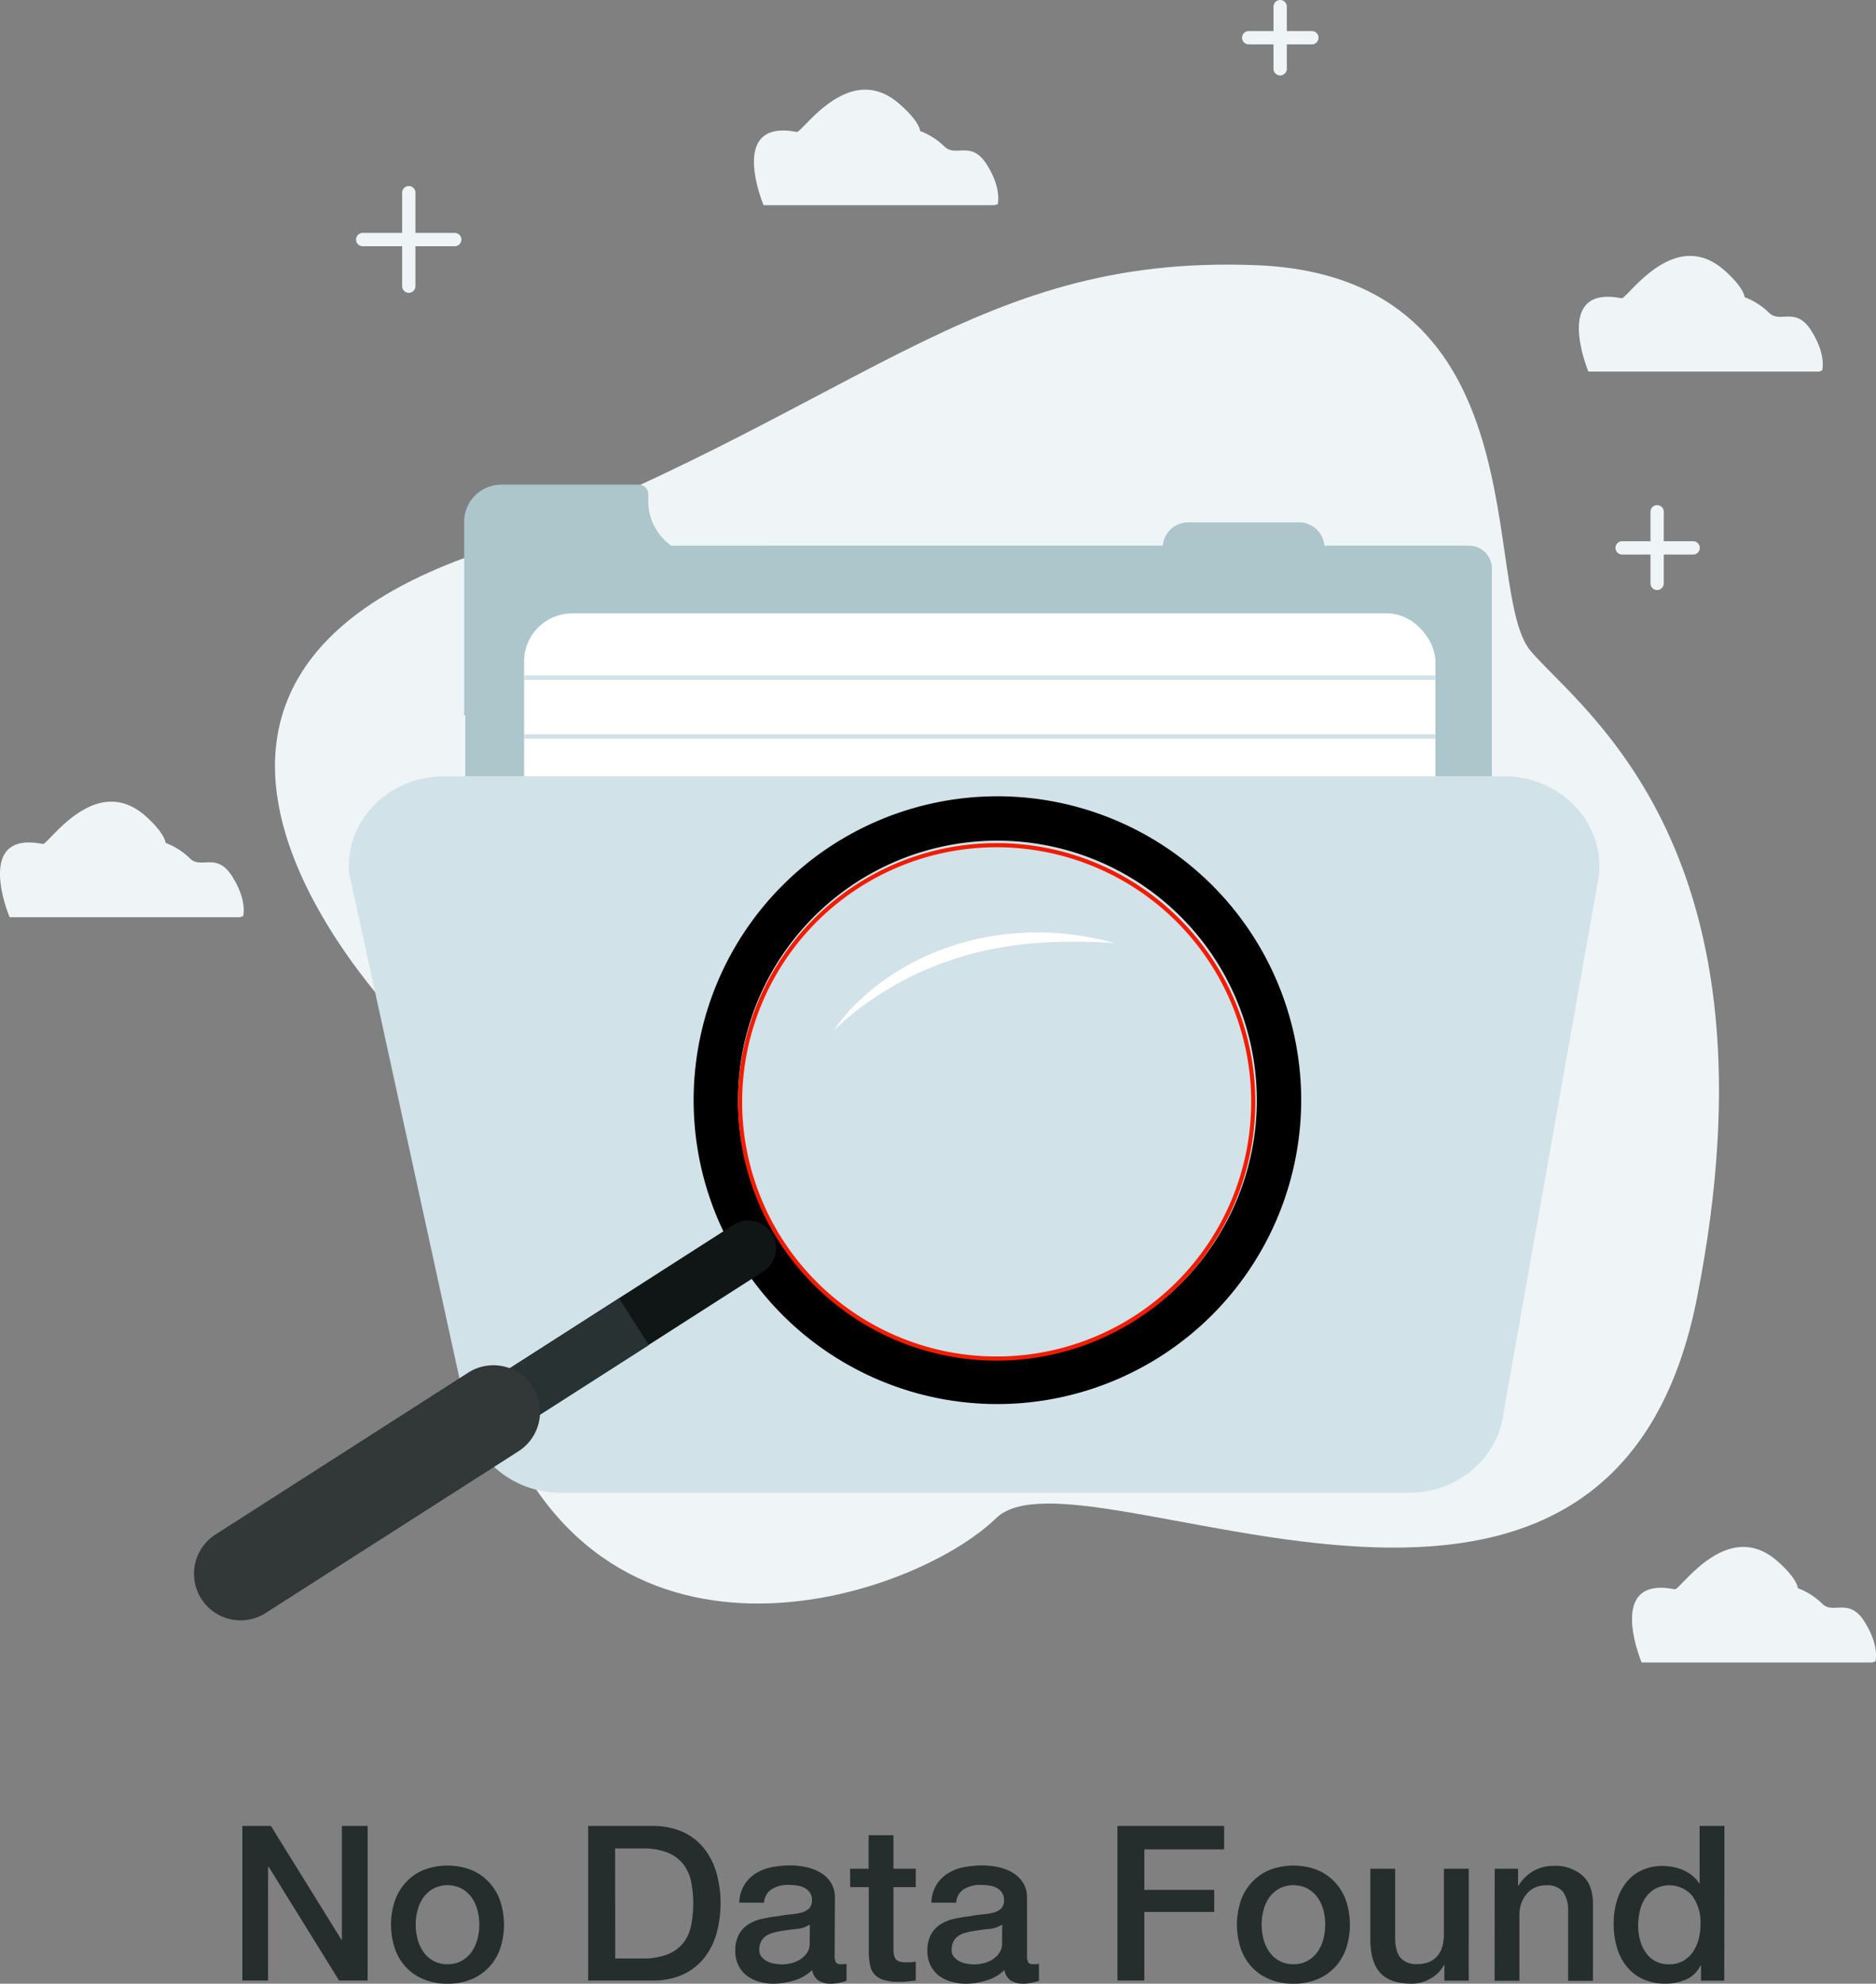 <svg id="Layer_1" data-name="Layer 1" xmlns="http://www.w3.org/2000/svg" viewBox="0 0 453.29 479.15"><rect x="0" y="0" width="453.29" height="479.15" fill="#808080" stroke="none"/><defs><style>.cls-1{fill:#eff5f6;}.cls-2{fill:#acc6cc;}.cls-3{fill:#fff;}.cls-4{fill:#d1e2e8;}.cls-5{fill:#101616;}.cls-6{fill:#293233;}.cls-7{fill:#323738;}.cls-8{isolation:isolate;}.cls-9{fill:#252d2d;}.cls-10{fill:#f21c00;}</style></defs><title>No data Found 1 </title><path class="cls-1" d="M100.92,251s-84.6-80.9,11.25-116.26S233.79,61.3,303.43,64s54.12,78.75,66.44,93.22S431.48,205.42,410,313.64s-148.94,33.22-169.3,53-97,45-122.15-29.47S116.46,269.17,100.92,251Z" transform="translate(0 0.05)"/><path class="cls-2" d="M162.2,131.75A13.14,13.14,0,0,1,156.64,121v-1.69a2.3,2.3,0,0,0-2.3-2.3H121.15a9,9,0,0,0-9,9v46.74h.27v14.73H360.47v-50.2a5.54,5.54,0,0,0-5.53-5.54Z" transform="translate(0 0.05)"/><rect class="cls-3" x="126.63" y="148.15" width="220.2" height="64.83" rx="11.63"/><path class="cls-4" d="M340.49,360.52h-205c-12.09,0-22.1-8.9-22.89-20.35L84.32,210.67c-.87-12.56,9.63-23.2,22.89-23.2H363.52c13.55,0,24.16,11.1,22.83,23.9l-23,129.51C362.17,352,352.32,360.52,340.49,360.52Z" transform="translate(0 0.05)"/><path class="cls-2" d="M287.09,126.13h26.79a6.16,6.16,0,0,1,6.16,6.16h0a6.16,6.16,0,0,1-6.16,6.16H287.09a6.16,6.16,0,0,1-6.16-6.16h0a6.16,6.16,0,0,1,6.16-6.16Z" transform="translate(0 0.05)"/><rect class="cls-4" x="126.63" y="163.15" width="220.2" height="1.07"/><rect class="cls-4" x="126.63" y="177.35" width="220.2" height="1.07"/><path d="M241,339.09a73.4,73.4,0,1,1,73.4-73.4h0A73.49,73.49,0,0,1,241,339.09ZM241,203a62.68,62.68,0,1,0,62.68,62.68h0A62.75,62.75,0,0,0,241,203Z" transform="translate(0 0.05)"/><path class="cls-5" d="M119.14,347.66a6.69,6.69,0,0,1-3.62-12.33l61.08-39.12A6.7,6.7,0,0,1,185,306.66a6.3,6.3,0,0,1-.8.55,2.92,2.92,0,0,1-.37.24l-61.07,39.11A6.63,6.63,0,0,1,119.14,347.66Z" transform="translate(0 0.05)"/><rect class="cls-6" x="74.03" y="335.66" width="85.92" height="13.39" transform="translate(-166.13 117.17) rotate(-32.63)"/><path class="cls-7" d="M58.07,391.33a11.25,11.25,0,0,1-6-20.73l61.08-39.11a11.27,11.27,0,1,1,12.13,19L64.13,389.6A11.29,11.29,0,0,1,58.07,391.33Z" transform="translate(0 0.05)"/><path class="cls-1" d="M240.22,49.51H184.5s-8.85-21,8-17.68c1.34.27,12.66-17.59,24.92-6.69,4.9,4.28,4.9,6.46,4.9,6.46a16.92,16.92,0,0,1,5.89,3.75c2.68,2.67,6.43-1.61,10.18,4.28s2.68,9.65,2.68,9.65" transform="translate(0 0.05)"/><path class="cls-1" d="M439.52,89.7H383.8S375,68.64,391.8,72c1.34.26,12.66-17.6,24.92-6.7,4.82,4.28,4.82,6.43,4.82,6.43a16.92,16.92,0,0,1,5.89,3.75c2.68,2.68,6.43-1.61,10.18,4.28s2.68,9.65,2.68,9.65" transform="translate(0 0.05)"/><path class="cls-1" d="M452.37,401.51H396.66s-8.85-21.06,8-17.68c1.34.26,12.66-17.6,24.92-6.7,4.82,4.28,4.82,6.43,4.82,6.43a16.92,16.92,0,0,1,5.89,3.75c2.68,2.68,6.43-1.61,10.18,4.28s2.68,9.65,2.68,9.65" transform="translate(0 0.05)"/><path class="cls-1" d="M58,221.49H2.32s-8.85-21.06,8-17.68c1.34.27,12.65-17.59,24.91-6.7C40,201.4,40,203.54,40,203.54a16.92,16.92,0,0,1,5.89,3.75c2.68,2.68,6.43-1.6,10.18,4.29s2.68,9.64,2.68,9.64" transform="translate(0 0.05)"/><path class="cls-1" d="M309.32,18.17a1.61,1.61,0,0,1-1.61-1.61v-15a1.61,1.61,0,0,1,3.22,0v15a1.61,1.61,0,0,1-1.61,1.61Z" transform="translate(0 0.05)"/><path class="cls-1" d="M316.83,10.67h-15a1.61,1.61,0,0,1-.25-3.21h15.25a1.61,1.61,0,0,1,.29,3.21h-.29Z" transform="translate(0 0.05)"/><path class="cls-1" d="M400.41,142.47a1.61,1.61,0,0,1-1.61-1.61V123.72a1.61,1.61,0,0,1,3.21-.29v0a1,1,0,0,1,0,.25v17.14A1.61,1.61,0,0,1,400.41,142.47Z" transform="translate(0 0.05)"/><path class="cls-1" d="M409,133.89H391.83a1.61,1.61,0,0,1,0-3.21H409a1.61,1.61,0,0,1,.25,3.21Z" transform="translate(0 0.05)"/><path class="cls-1" d="M98.78,70.68a1.61,1.61,0,0,1-1.61-1.61h0V46.6a1.61,1.61,0,0,1,3.21-.25,1,1,0,0,1,0,.25V69.1A1.62,1.62,0,0,1,98.78,70.68Z" transform="translate(0 0.05)"/><path class="cls-1" d="M110,59.42H87.52a1.61,1.61,0,0,1,0-3.21H110a1.61,1.61,0,0,1,0,3.21Z" transform="translate(0 0.05)"/><path class="cls-3" d="M201.5,248.89a38.84,38.84,0,0,1,6.05-7.18,56.62,56.62,0,0,1,7.37-5.91,61.21,61.21,0,0,1,17.16-8,62.73,62.73,0,0,1,9.29-2c.78-.13,1.57-.21,2.36-.28s1.57-.16,2.36-.21c1.57-.06,3.15-.19,4.73-.14a69.3,69.3,0,0,1,18.56,2.59,135.68,135.68,0,0,0-18.48-.06l-1.14.07-1.14.12-2.27.24c-.75.09-1.51.22-2.26.32s-1.5.21-2.25.36l-2.24.4-2.22.5c-.74.15-1.47.35-2.21.54s-1.47.37-2.19.6a78.1,78.1,0,0,0-24.42,12A61.5,61.5,0,0,0,201.5,248.89Z" transform="translate(0 0.05)"/><g class="cls-8"><path class="cls-9" d="M58.56,441h6.9l17.05,27.5h.1V441h6.22v37.33h-6.9l-17-27.45h-.16v27.45H58.56Z" transform="translate(0 0.05)"/><path class="cls-9" d="M108.13,479.1a14.64,14.64,0,0,1-5.78-1.08,12.22,12.22,0,0,1-4.29-2.95,12.5,12.5,0,0,1-2.66-4.5,18.27,18.27,0,0,1,0-11.45,12.54,12.54,0,0,1,2.66-4.49,12.24,12.24,0,0,1,4.29-3,16.15,16.15,0,0,1,11.56,0,12.11,12.11,0,0,1,4.28,3,12.56,12.56,0,0,1,2.67,4.49,18.27,18.27,0,0,1,0,11.45,12.52,12.52,0,0,1-2.67,4.5,12.09,12.09,0,0,1-4.28,2.95A14.64,14.64,0,0,1,108.13,479.1Zm0-4.71a6.84,6.84,0,0,0,3.45-.84,7.24,7.24,0,0,0,2.41-2.19,9.9,9.9,0,0,0,1.38-3.06,13.57,13.57,0,0,0,0-6.93,9.49,9.49,0,0,0-1.38-3.06,7.4,7.4,0,0,0-2.41-2.17,7.5,7.5,0,0,0-6.9,0,7.4,7.4,0,0,0-2.41,2.17,9.28,9.28,0,0,0-1.38,3.06,13.57,13.57,0,0,0,0,6.93,9.67,9.67,0,0,0,1.38,3.06,7.24,7.24,0,0,0,2.41,2.19A6.78,6.78,0,0,0,108.13,474.39Z" transform="translate(0 0.05)"/><path class="cls-9" d="M142.12,441h15.47a17.52,17.52,0,0,1,7.43,1.46,13.8,13.8,0,0,1,5.12,4,17.08,17.08,0,0,1,3,5.94,27.69,27.69,0,0,1,0,14.53,17.08,17.08,0,0,1-3,5.94,13.8,13.8,0,0,1-5.12,4,17.37,17.37,0,0,1-7.43,1.46H142.12Zm6.53,32h6.43a16.29,16.29,0,0,0,6.25-1,9.15,9.15,0,0,0,3.82-2.82A10.29,10.29,0,0,0,167,465a27.87,27.87,0,0,0,0-10.51,10.19,10.19,0,0,0-1.88-4.23,9.09,9.09,0,0,0-3.82-2.83,16.29,16.29,0,0,0-6.25-1h-6.43Z" transform="translate(0 0.05)"/><path class="cls-9" d="M201.67,472.35a3.18,3.18,0,0,0,.29,1.57,1.23,1.23,0,0,0,1.13.47h.62a3.82,3.82,0,0,0,.84-.1v4.13c-.21.07-.48.14-.81.23s-.67.17-1,.24a9.48,9.48,0,0,1-1.05.15,7.78,7.78,0,0,1-.88.06,5.73,5.73,0,0,1-3-.74,3.65,3.65,0,0,1-1.57-2.56,10.49,10.49,0,0,1-4.36,2.51,17,17,0,0,1-5,.79,12.29,12.29,0,0,1-3.5-.5,9.15,9.15,0,0,1-2.95-1.46,7,7,0,0,1-2-2.46,7.53,7.53,0,0,1-.76-3.48,8.06,8.06,0,0,1,.91-4.08,6.93,6.93,0,0,1,2.41-2.46,10.85,10.85,0,0,1,3.35-1.28c1.23-.26,2.48-.46,3.73-.6a28.33,28.33,0,0,1,3.09-.44,14.6,14.6,0,0,0,2.59-.45,4,4,0,0,0,1.78-1,2.7,2.7,0,0,0,.65-2,3,3,0,0,0-.55-1.88,3.68,3.68,0,0,0-1.36-1.12,5.71,5.71,0,0,0-1.8-.52,14.16,14.16,0,0,0-1.89-.14,7.47,7.47,0,0,0-4.13,1.05,4.09,4.09,0,0,0-1.83,3.24h-6a9,9,0,0,1,1.26-4.34,8.68,8.68,0,0,1,2.79-2.77,11.49,11.49,0,0,1,3.85-1.46,22.77,22.77,0,0,1,4.39-.42,18.45,18.45,0,0,1,3.92.42,11.14,11.14,0,0,1,3.48,1.36,7.3,7.3,0,0,1,2.48,2.43,6.62,6.62,0,0,1,.94,3.63Zm-6-7.53a7.21,7.21,0,0,1-3.34,1.07c-1.33.13-2.65.31-4,.55a14,14,0,0,0-1.83.45,5.62,5.62,0,0,0-1.57.78,3.46,3.46,0,0,0-1.07,1.31,4.48,4.48,0,0,0-.39,2,2.51,2.51,0,0,0,.57,1.67,4.15,4.15,0,0,0,1.39,1.07,6,6,0,0,0,1.78.55,10.42,10.42,0,0,0,1.75.16,9.9,9.9,0,0,0,2.14-.26,7,7,0,0,0,2.17-.89,5.65,5.65,0,0,0,1.7-1.6,4,4,0,0,0,.68-2.37Z" transform="translate(0 0.05)"/><path class="cls-9" d="M205.39,451.33h4.49v-8.1h6v8.1h5.39v4.45h-5.39v14.43a14.82,14.82,0,0,0,.08,1.62,2.94,2.94,0,0,0,.37,1.15,1.72,1.72,0,0,0,.86.7,4.21,4.21,0,0,0,1.57.24q.63,0,1.26,0a5.47,5.47,0,0,0,1.25-.18v4.6l-1.93.21a17.59,17.59,0,0,1-1.94.11,13,13,0,0,1-3.79-.45,5,5,0,0,1-2.25-1.31,4.44,4.44,0,0,1-1.1-2.17,16.88,16.88,0,0,1-.34-3V455.78h-4.49Z" transform="translate(0 0.05)"/><path class="cls-9" d="M248.16,472.35a3.07,3.07,0,0,0,.29,1.57,1.21,1.21,0,0,0,1.12.47h.63a4,4,0,0,0,.84-.1v4.13c-.21.07-.48.14-.82.23s-.67.17-1,.24a9.48,9.48,0,0,1-1.05.15,8.09,8.09,0,0,1-.89.06,5.71,5.71,0,0,1-3-.74,3.62,3.62,0,0,1-1.57-2.56,10.53,10.53,0,0,1-4.37,2.51,16.94,16.94,0,0,1-5,.79,12.24,12.24,0,0,1-3.5-.5,9.31,9.31,0,0,1-3-1.46,7.2,7.2,0,0,1-2-2.46,7.66,7.66,0,0,1-.76-3.48,8.05,8.05,0,0,1,.92-4.08,6.9,6.9,0,0,1,2.4-2.46,11,11,0,0,1,3.35-1.28c1.24-.26,2.49-.46,3.74-.6a28.51,28.51,0,0,1,3.08-.44,14.6,14.6,0,0,0,2.59-.45,4,4,0,0,0,1.78-1,2.66,2.66,0,0,0,.65-2,3.1,3.1,0,0,0-.54-1.88,3.68,3.68,0,0,0-1.36-1.12,5.77,5.77,0,0,0-1.81-.52,14,14,0,0,0-1.88-.14,7.47,7.47,0,0,0-4.13,1.05,4.09,4.09,0,0,0-1.83,3.24h-6a9,9,0,0,1,1.25-4.34,8.71,8.71,0,0,1,2.8-2.77,11.36,11.36,0,0,1,3.84-1.46,22.87,22.87,0,0,1,4.4-.42,18.45,18.45,0,0,1,3.92.42,11,11,0,0,1,3.47,1.36,7.42,7.42,0,0,1,2.49,2.43,6.62,6.62,0,0,1,.94,3.63Zm-6-7.53a7.25,7.25,0,0,1-3.35,1.07c-1.32.13-2.65.31-4,.55a13.59,13.59,0,0,0-1.83.45,5.49,5.49,0,0,0-1.57.78,3.46,3.46,0,0,0-1.07,1.31,4.47,4.47,0,0,0-.4,2,2.51,2.51,0,0,0,.58,1.67,4,4,0,0,0,1.39,1.07,6,6,0,0,0,1.77.55,10.54,10.54,0,0,0,1.76.16,10,10,0,0,0,2.14-.26,7,7,0,0,0,2.17-.89,5.65,5.65,0,0,0,1.7-1.6,4,4,0,0,0,.68-2.37Z" transform="translate(0 0.05)"/><path class="cls-9" d="M270,441h25.78v5.65H276.5v9.78h16.89v5.33H276.5v16.57H270Z" transform="translate(0 0.05)"/><path class="cls-9" d="M312.53,479.1a14.64,14.64,0,0,1-5.78-1.08,12.22,12.22,0,0,1-4.29-2.95,12.52,12.52,0,0,1-2.67-4.5,18.46,18.46,0,0,1,0-11.45,12.56,12.56,0,0,1,2.67-4.49,12.24,12.24,0,0,1,4.29-3,16.15,16.15,0,0,1,11.56,0,12.2,12.2,0,0,1,4.28,3,12.56,12.56,0,0,1,2.67,4.49,18.46,18.46,0,0,1,0,11.45,12.52,12.52,0,0,1-2.67,4.5,12.18,12.18,0,0,1-4.28,2.95A14.67,14.67,0,0,1,312.53,479.1Zm0-4.71a6.84,6.84,0,0,0,3.45-.84,7.21,7.21,0,0,0,2.4-2.19,9.69,9.69,0,0,0,1.39-3.06,13.86,13.86,0,0,0,0-6.93,9.3,9.3,0,0,0-1.39-3.06,7.37,7.37,0,0,0-2.4-2.17,7.5,7.5,0,0,0-6.9,0,7.4,7.4,0,0,0-2.41,2.17,9.08,9.08,0,0,0-1.38,3.06,13.57,13.57,0,0,0,0,6.93,9.45,9.45,0,0,0,1.38,3.06,7.24,7.24,0,0,0,2.41,2.19A6.78,6.78,0,0,0,312.53,474.39Z" transform="translate(0 0.05)"/><path class="cls-9" d="M354.88,478.36H349V474.6h-.11a8.16,8.16,0,0,1-3.27,3.27,8.85,8.85,0,0,1-4.42,1.23q-5.33,0-7.71-2.64t-2.38-8V451.33h6v16.58c0,2.37.46,4,1.36,5a5,5,0,0,0,3.82,1.46,7.6,7.6,0,0,0,3.14-.57,5.7,5.7,0,0,0,2-1.55,6,6,0,0,0,1.12-2.32,12,12,0,0,0,.34-2.93V451.33h6Z" transform="translate(0 0.05)"/><path class="cls-9" d="M361.16,451.33h5.64v4l.11.11a9.92,9.92,0,0,1,3.55-3.53,9.55,9.55,0,0,1,4.87-1.28,10.11,10.11,0,0,1,7,2.3q2.57,2.3,2.57,6.9v18.56h-6v-17a7.39,7.39,0,0,0-1.35-4.63,5,5,0,0,0-3.93-1.44,6.61,6.61,0,0,0-2.72.55,6.06,6.06,0,0,0-2,1.52,7.24,7.24,0,0,0-1.3,2.27,8,8,0,0,0-.47,2.78v15.94h-6Z" transform="translate(0 0.05)"/><path class="cls-9" d="M416.63,478.36H411V474.7h-.11a7.09,7.09,0,0,1-3.5,3.38,11.9,11.9,0,0,1-4.86,1A12.88,12.88,0,0,1,397,478a11.12,11.12,0,0,1-3.95-3.06,13,13,0,0,1-2.35-4.57,19.59,19.59,0,0,1-.79-5.68,17.91,17.91,0,0,1,1-6.32A12.48,12.48,0,0,1,393.5,454a10.15,10.15,0,0,1,3.76-2.54,12,12,0,0,1,4.32-.81,15.13,15.13,0,0,1,2.56.23,11.54,11.54,0,0,1,2.51.76,10,10,0,0,1,2.22,1.33,7.53,7.53,0,0,1,1.7,1.91h.1V441h6Zm-20.81-13.23a13,13,0,0,0,.45,3.4,9.13,9.13,0,0,0,1.36,3,6.55,6.55,0,0,0,5.67,2.88,6.71,6.71,0,0,0,3.43-.84,7.14,7.14,0,0,0,2.35-2.19,10.1,10.1,0,0,0,1.36-3.06,14,14,0,0,0,.44-3.48,11,11,0,0,0-2-7,7.33,7.33,0,0,0-9-1.64,7.15,7.15,0,0,0-2.36,2.25,9.29,9.29,0,0,0-1.3,3.13A15.91,15.91,0,0,0,395.82,465.13Z" transform="translate(0 0.05)"/></g><path class="cls-10" d="M240.82,328.6a62.5,62.5,0,1,1,62.5-62.5h0A62.5,62.5,0,0,1,240.82,328.6Zm0-124a61.5,61.5,0,1,0,61.5,61.5h0a61.49,61.49,0,0,0-61.48-61.5Z" transform="translate(0 0.05)"/></svg>